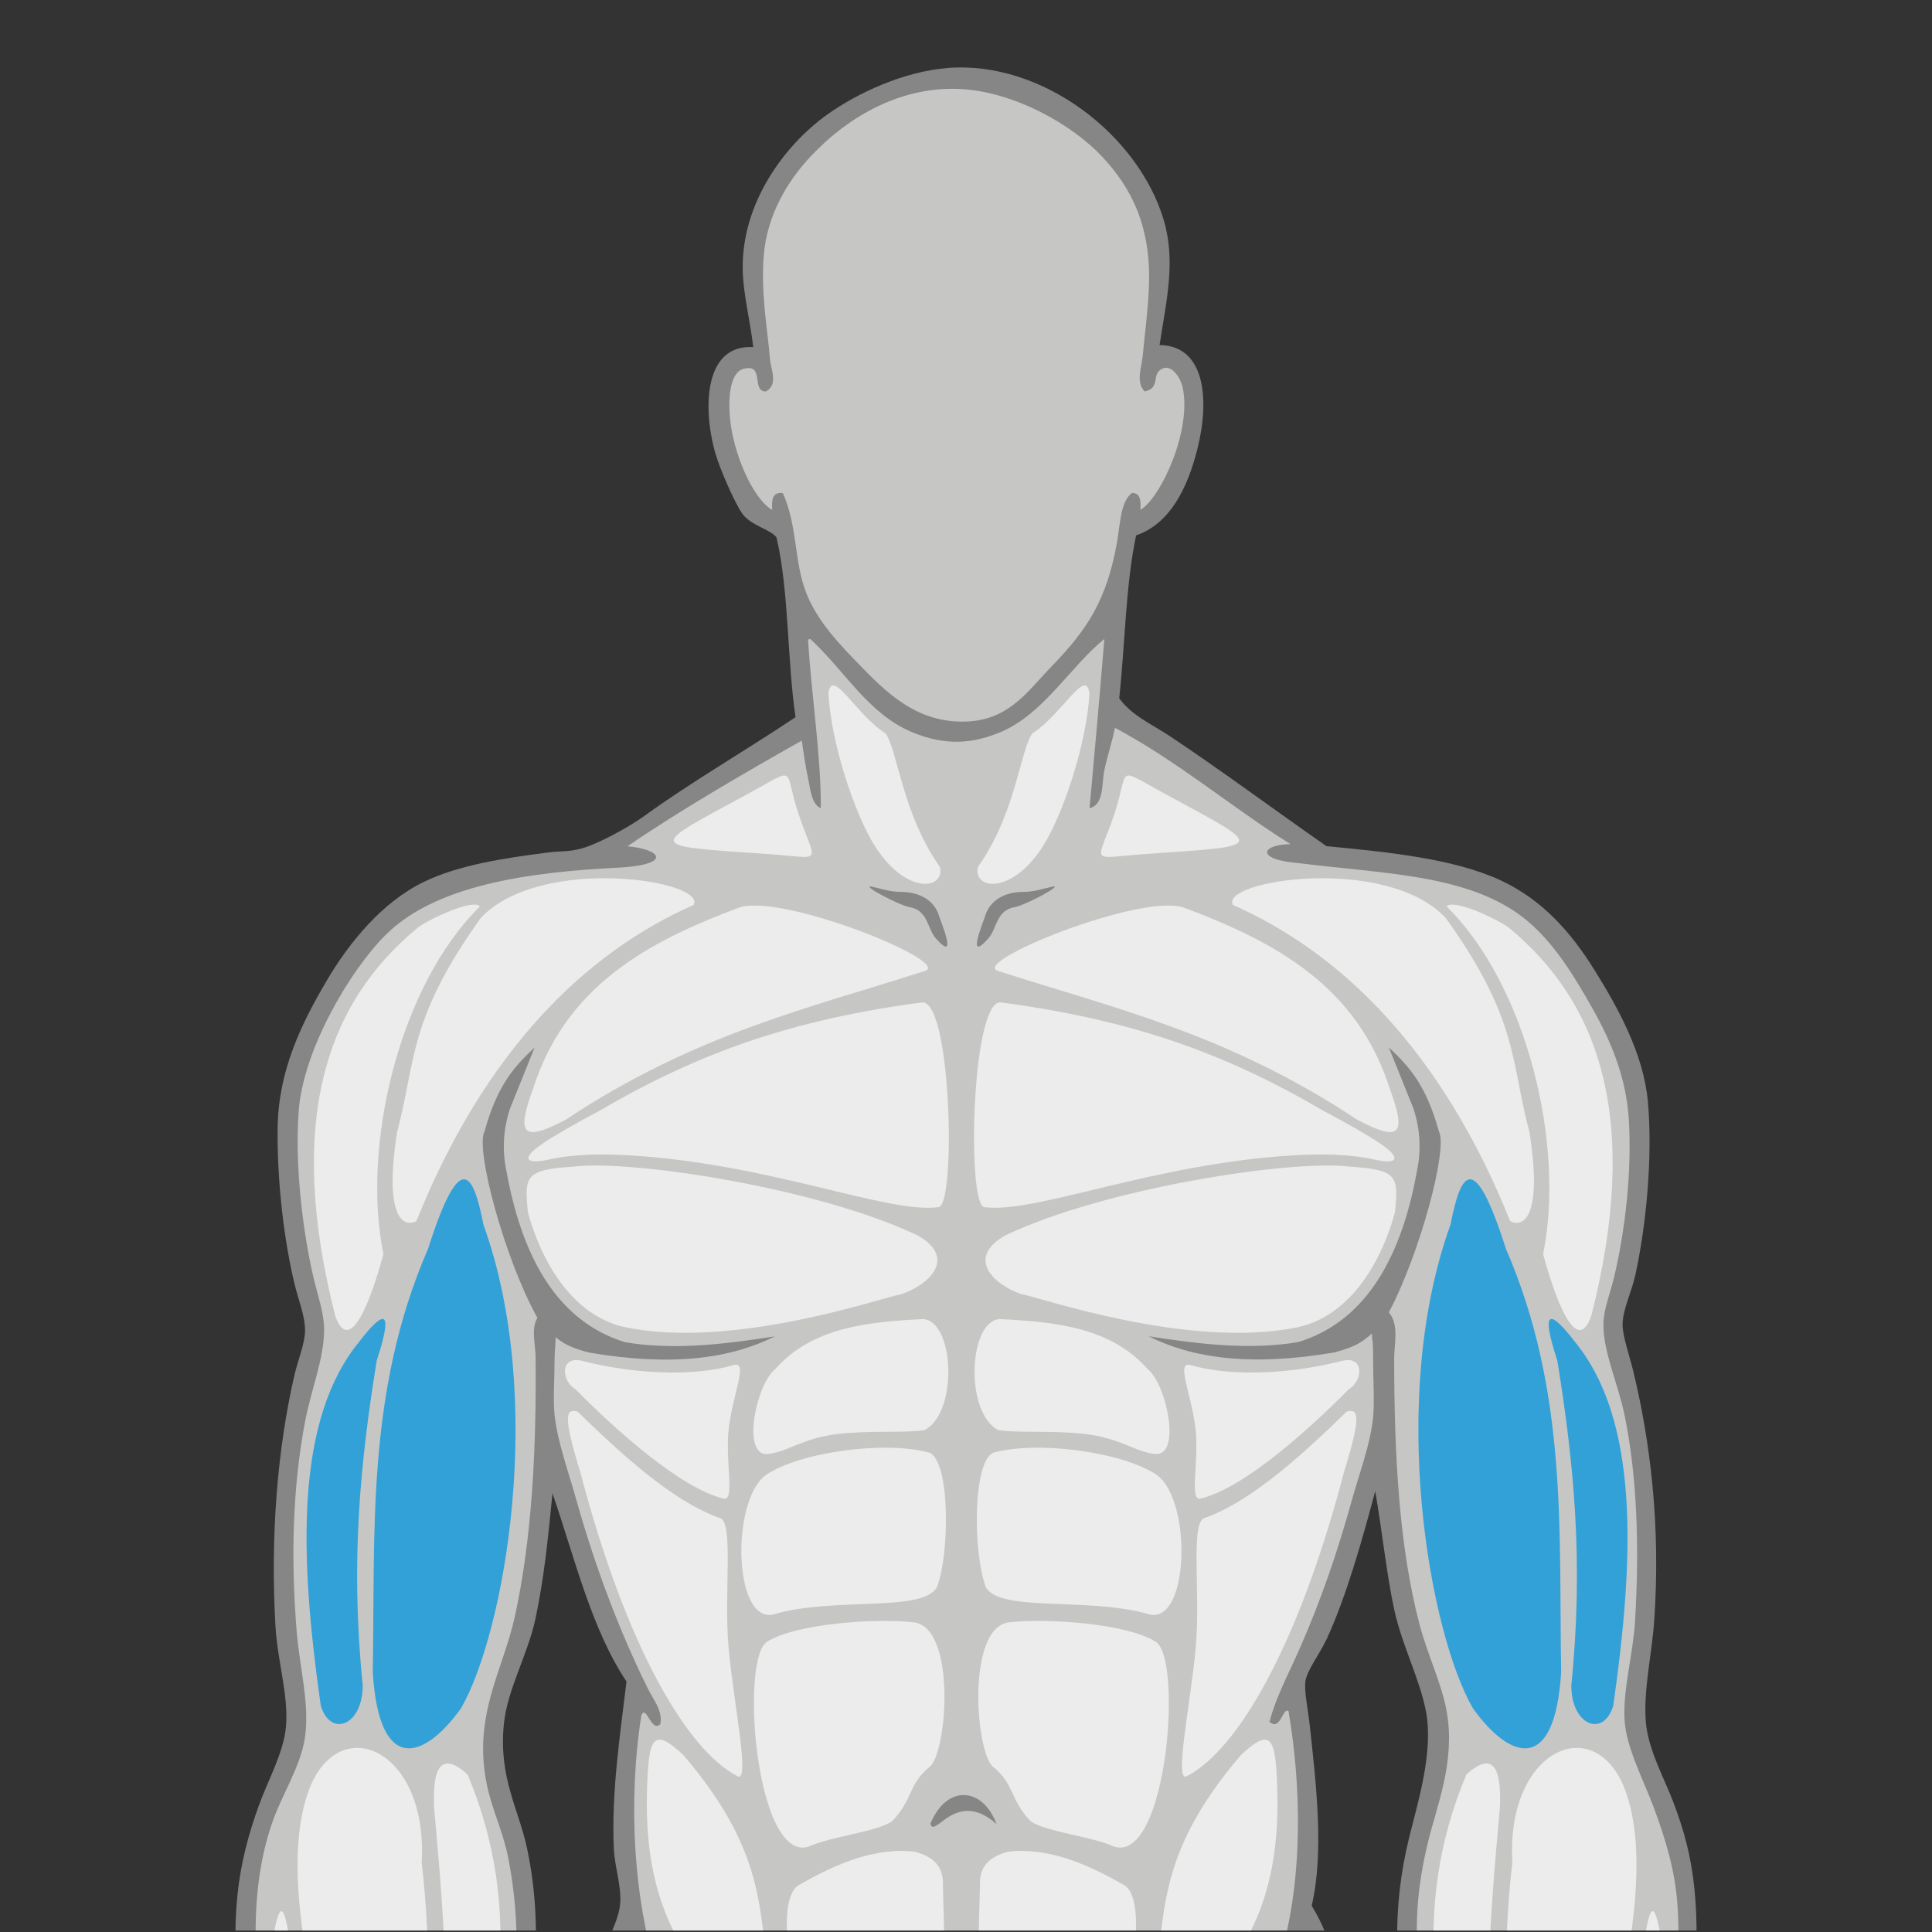 <?xml version="1.0" encoding="UTF-8"?>
<svg id="_ÎÓÈ_1" data-name=" ÎÓÈ 1" xmlns="http://www.w3.org/2000/svg" xmlns:xlink="http://www.w3.org/1999/xlink" version="1.1" viewBox="0 0 2834.6 2834.6">
  <rect x="0" y="0" width="2834.6" height="2834.6" fill="#333333" stroke="none"/>
  <defs>
    <style>
      .cls-1 {
        clip-path: url(#clippath);
      }

      .cls-2 {
        fill: none;
      }

      .cls-2, .cls-3, .cls-4, .cls-5, .cls-6 {
        stroke-width: 0px;
      }

      .cls-3 {
        fill: #ececec;
      }

      .cls-3, .cls-4, .cls-5, .cls-6 {
        fill-rule: evenodd;
      }

      .cls-4 {
        fill: #32a1d8;
      }

      .cls-5 {
        fill: #868686;
      }

      .cls-6 {
        fill: #c6c6c5;
      }
    </style>
    <clipPath id="clippath">
      <rect class="cls-2" x="-1.7" y="2.1" width="2838.1" height="2830.3"/>
    </clipPath>
  </defs>
  <g class="cls-1">
    <g>
      <path class="cls-5" d="M1701.1,506.3c66.9.5,74,79.3,55.8,152-14.9,59.5-41.2,110.5-90,127.2-15.4,72.4-16.2,159.6-24.8,238.9,18.4,25.8,49,38.8,74.5,55.8,76.2,50.8,153.2,108.1,229.6,161.3,87.2,8.3,185.4,17.9,254.4,49.6,61.9,28.5,104.1,76.2,139.6,133.4,33.1,53.3,71.3,121.2,77.6,192.4,7.2,82-2.7,181.8-18.6,254.4-5,22.9-18.3,50.1-18.6,71.4-.3,16.6,9.9,45.4,15.5,68.3,25.2,103.6,40.5,227.1,31,366.1-3.4,49.4-16.1,102.4-12.4,148.9,3.2,40.5,26.7,82.2,40.3,117.9,15.9,41.7,26.3,80.2,31,127.2,9.4,93-3.3,190.6-21.7,282.4-26,129.4-49.6,266.3-62.1,412.7-4.2,49.4-11,102.5-9.3,148.9,1.7,46.2,16.9,95.8,24.8,142.7,10.4,61.8,32,128.5,12.4,183.1-6.4,17.9-15.1,25.6-31,43.4-10.7,12-16.9,29.9-27.9,43.4-10.4,12.7-26.7,18.9-40.3,34.1-17.6,19.6-24,34.5-34.1,37.2-28.5,7.8-67.7-5.3-93.1-12.4-22.9-6.4-57.1-16.3-71.4-31-16.6-17.1-14.7-42.3-24.8-62-11.9-23.3-31.1-25.1-43.4-40.3-31.9,242.9-66.6,479.7-152,676.4-15.5,35.7-35.8,71.2-40.3,114.8-4.9,47.4,4,96.1-3.1,145.8-3.1,21.3-12.9,43.8-12.4,65.2.9,38.2,20.9,80.2,31,121,28.3,114.1,55.2,247.9,55.8,390.9.9,189.5-51.8,360.4-99.3,521.3-33,111.7-67.7,242.8-90,375.4-8.6,51.1-24.4,108.4-15.5,155.1,7.5,39.4,39.8,80.4,68.2,117.9,21.7,28.5,38.2,48.4,68.3,71.4,10.2,7.9,21.5,22.1,31,24.8,49.1,13.8,110,27.8,108.6,74.5-.8,27.2-20.5,39.1-68.2,40.3-35.2.9-70.3,0-105.5,0-72.2,0-151.4,10.8-211,3.1-16.6-2.1-30.4-13.5-52.7-15.5-51-4.7-100,12.6-117.9-15.5-22.7-35.7,29.2-137.1,27.9-180-.7-24.8-13-49.9-12.4-74.5.9-37.6,19.3-77,24.8-117.9,26.5-198,17.9-472.1-18.6-660.9-14.9-77-44.6-149-49.6-232.7-10.5,18-8.6,38.8-12.4,58.9-10.8,57.1-29.5,114.1-40.3,173.8-34.6,190-41.9,458.3-12.4,660.9,3.1,21.3,6.8,38.2,12.4,58.9,4.7,17.2,11.7,38.8,12.4,55.8,1.1,26.1-12.3,50.6-12.4,74.5-.4,63.7,46.4,116.9,31,183.1-14.4,26.8-74,13-114.8,15.5-24.7,1.5-38.9,15.5-68.3,15.5h-201.7c-67,0-161.5,10-170.7-27.9-10.5-43.8,35.1-67.4,65.2-77.6,10.6-3.6,24.4-4,37.2-9.3,37-15.4,78.4-60.4,102.4-93.1,21.9-29.9,62-82.5,68.3-124.1,6.5-43.3-6.7-96.7-15.5-145.8-22.9-127.4-59.6-267.9-93.1-381.6-47.4-160.8-105.5-326.3-105.5-527.5s33.4-309.4,68.3-446.8c4.8-18.9,14.8-39.1,15.5-55.8,1.5-35.1-15.8-73.5-18.6-111.7-3.1-43,3.8-96.9-6.2-133.4-15.5-56.8-49.1-109.7-68.3-170.7-54.2-172.2-103.1-380.2-121-586.4-10.4,1.5-27.7,14.5-37.2,24.8-15,16.3-16.5,60.7-34.1,77.6-17.3,16.6-49.3,21.1-74.5,27.9-34.7,9.4-83.2,29.4-108.6,0-3.8-4.5-5.3-17.1-12.4-24.8-11.3-12.3-28.2-19.6-40.3-34.1-25.1-30.1-51.2-53.4-62-83.8-16.2-45.2-1.5-113.3,9.3-176.9,8-46.9,21.7-94.9,24.8-133.4,3.8-46.6-4.8-99.7-9.3-152-12.4-144.4-35.2-285.2-62.1-418.9-18.2-90.9-38.6-180.7-27.9-285.5,4.8-46.9,16-88.5,31-130.3,14-38.9,37.3-79.3,40.3-117.9,3.6-45.3-12.6-95.7-15.5-145.8-7.7-132.4,2.9-261.4,27.9-369.2,5.2-22.2,15.5-46.5,15.5-65.2,0-21.4-10.3-46.4-15.5-68.3-14.9-62.4-25.4-146-24.8-226.5.6-85.7,35-155.2,71.4-217.2,34-58.1,82.4-116.4,142.7-145.8,52.1-25.4,119.7-35.3,183.1-43.4,20.8-2.7,28.2-.2,49.9-6.2,22.3-6.1,67.3-30.3,89.7-46.5,70.2-50.9,147.4-95.2,223.1-145.8-12.4-84.8-9.5-185-27.9-263.7-8.6-11.7-36.8-17.2-49.6-34.1-10.6-14-33.8-66.7-40.3-90-19-67.4-15.6-159.7,55.8-155.1-5-41.7-15-78.3-15.5-114.8-1.3-96.1,60.2-180.8,124.1-226.5,45.2-32.3,113.2-63.3,176.9-68.3,138.6-10.9,279.8,98.2,316.8,223.4,17.9,60.6,3.8,117.9-6.2,183.1h0s0,0,0,0ZM1946.2,2405.2c-10.2,22.1-29,45.8-31,62.1-1.8,14.3,4,41.9,6.2,62,9.6,87.4,21.5,187.9,3.1,266.9,62.1,98.6,43.2,242.2,65.2,369.2,6.9,40,19.5,80.5,27.9,117.9,37.7,166.1,36.1,349,49.6,533.7,16.1-57.2,57.7-105.6,77.6-167.6,11.5-35.9,16.6-82.5,21.7-127.2,5.2-45.1,12.7-95,12.4-139.6-.5-67.3-26.5-125.4-49.6-189.3-21.1-58.4-39.1-122.4-55.8-183.1-30.2-109.4-30.6-214-6.2-313.4,12.3-50.4,36.4-126.1,24.8-186.2-9.2-47.7-35-96.2-46.5-148.9-11.2-51.4-18.9-123.8-27.9-173.8-18.9,70.7-41.7,152.7-71.3,217.2h0ZM785.8,2374.2c-11.7,54.6-41.3,103.8-46.5,155.1-8.1,79,22,125.5,34.1,183.1,26.2,124.3,9.7,245.2-24.8,353.7-15.7,49.3-28.3,103.7-46.5,155.1-19.6,55.3-39.8,105.2-40.3,164.4-.4,40.5,7.1,82.7,12.4,124.1,5.4,41.7,8.8,84.3,18.6,121,18.5,69.1,58.2,127.6,86.9,189.3,6.8-185.1,6.1-362.7,37.2-512,10.7-51.4,27.4-102.7,34.1-148.9,14.6-100.7,6.4-201.7,31-285.5,7.9-27,25.9-54.8,27.9-80.7,2.1-26-8.2-54.3-9.3-80.7-3.6-82.2,8.8-164,18.6-245.1-51.4-76.8-75.8-180.7-108.6-276.2-6.3,63.9-12.3,124.7-24.8,183.1h0ZM1415.7,3717.7c-3.7,299.9-6.1,591.7-43.4,856.4-5.3,37.8-23.2,75.5-21.7,108.6,1.1,24.8,17,51.3,21.7,77.6,11.4,63.7,10.5,138.2,3.1,201.7-4.3,36.9-17.3,68.9-15.5,105.5,2.4,49.7,23,93.3,37.2,139.6,15.1,49.1,24,97.1,31,145.8-3-101.8,68.8-192.7,65.2-301-1.3-39.5-16.2-78.6-18.6-117.9-3.2-51.4-5.6-108.1,0-158.2,3.6-32,24.6-64.9,24.8-96.2.2-31.9-15.9-68.5-21.7-105.5-41.8-265-44.6-565.8-49.6-859.5-4.2,1-5.9,4.4-12.4,3.1h0Z"/>
      <path class="cls-6" d="M1204.3,1185.8c-14-6.2-15.4-28.4-18.6-43.4-4-18.7-6.8-38-9.3-55.8-81.4,45.8-180.5,103.3-255.8,155.1,49.2,4.2,65.3,25.8-7.6,31-142.3,6.7-275.2,27-347.5,99.3-52.5,52.5-120.4,168-127.2,257.5-6.2,82.1,6.7,181.3,21.7,245.1,5.8,24.7,15.1,50.6,15.5,74.5.7,42.6-19.1,89.9-27.9,136.5-18.2,95.9-21.1,199.7-12.4,307.2,4.3,53.4,19.2,106.8,12.4,155.1-6.2,44.6-34.9,85.7-49.6,130.3-36.9,111.3-23.5,236.7,0,353.7,32.3,160.4,60.6,317,74.5,487.1,2.9,35.6,7.6,75.1,6.2,108.6-1.9,45.3-17.2,95.9-24.8,142.7-3.8,23.3-9,47.4-12.4,71.4-3.7,26-9.3,55.5-6.2,77.6,5.9,41.5,49.4,59,65.2,99.3,29.3,5.6,39.1,49.5,62.1,55.8,29.1,8,118.2-23.8,130.3-37.2,14.1-15.6,11.7-44.6,21.7-62,16-27.8,44.2-30.4,49.6-52.7,5.7-23.1-5.4-77.2-18.6-108.6-24.6-58.4-63.7-105.5-80.7-167.6-8.4-30.6-10.8-68.9-15.5-108.6-4.4-37.2-13.3-75.6-15.5-111.7-5.1-83,9.3-139.7,31-198.6,14.7-40,28.3-78.8,40.3-117.9,23.9-78,53-164.2,52.7-260.6,0-41.2-4.6-84.9-12.4-124.1-7.2-36.3-23.5-69.7-31-105.5-21.3-101.5,22.9-167.5,40.3-245.1,25.6-114.4,32.5-249.3,31-384.7-.2-16.4-7-40.4,2.7-55.9-48.1-86.4-91.4-247.6-77.7-273.3,18.3-65.8,41.9-94.2,73.5-123.3-12.1,29.9-24.1,59.8-36.1,89.7-10,30.7-11.6,61.5-5,92.2,24.4,135,80.3,221.8,174.4,250.5,71,11.7,144.9,3,219.3-8.7-63.9,32-149.2,44.9-272.9,23.7-27.5-7.4-37-13-48.7-22.4-.2,10.4-1.6,21.4-1.6,30.7,0,28.6-2.4,62,0,83.8,4.4,39.5,20.2,82.3,31,121,28.7,102.3,64.3,195.9,105.5,279.3,8.1,16.5,22.5,33.3,18.6,52.7-13.1,13.9-20.9-30.5-27.9-12.4-20.1,129.2-10.3,269.3,21.7,372.3,5.6,17.9,20.8,37.6,12.4,55.8-20.4-4-23.2-27-31-43.4-7.9-16.7-17-34.4-24.8-49.6-18.4,48.9-23.6,99.5-27.9,152-4.7,56.6-3.2,117.5-12.4,170.7-5.1,29.9-15.3,60.7-21.7,90-20.5,93.1-37.2,192.1-40.3,304.1-4.1,146.5-20.2,296.4-3.1,440.6,23.3,196.5,71.6,387.1,127.2,555.4,18.9,57.1,55.9,108.6,65.2,164.4,6,36.3-2.3,67.9,0,102.4,2.5,36.3,9.2,73,15.5,105.5,6.5,33.6,21.2,64.6,18.6,96.2-14.6,16.9-27.6-19.2-31-3.1-72.7,238.8-88.7,509.2-18.6,763.3,55.6,201.4,119.1,388.4,155.1,608.2,5.5,33.5,13.5,68.9,12.4,99.3-1.5,43.4-16.5,69.9-34.1,99.3-27.7,46.4-60.9,86.8-96.2,117.9-5.3,4.6-23.4,18.6-12.4,18.6,18.8-1.7,41.1,2.3,62,3.1,20.4.8,44.9-5.6,58.9,6.2-23,11.7-55,9.6-86.9,12.4-72.1,6.4-149.8,2.1-167.6,55.8,27.3,11.2,57.6,6.2,86.9,6.2s62.4-.4,93.1,0c60,.8,121.1,8.2,176.9,0,14.5-2.1,26.5-10.6,40.3-12.4,36.1-4.8,69,6,102.4-3.1,6.1-63.4-34.8-108.8-34.1-167.6.3-23.9,13.8-47.8,12.4-74.5-1.5-28.9-16.1-55-21.7-83.8-6.1-31.2-6.4-65.3-9.3-96.2-19.3-206-14.8-404.1,21.7-602,11.6-62.8,29.8-118.1,40.3-173.8,24.5-129.8,13.6-271-21.7-381.6-17.3-54.3-41-115.2-40.3-173.8.4-38.9,16.2-75.7,18.6-111.7,3.3-49.2,4.7-102,0-152-3-31.4-22.1-63.1-24.8-96.2-4.2-51,15.7-84.9,21.7-130.3,36-271.7,38.8-568.5,43.4-868.8,19.6-5.5,59.7-6.4,71.4,6.2-2.5,296.3,10.4,600.5,46.5,856.4,5.2,36.8,18.7,73.1,21.7,108.6,4.1,48.8-15.4,67.8-21.7,102.4-12.9,70.3-6.2,162.2,6.2,223.4,4.7,23.2,12.4,45.2,12.4,68.3,0,58.5-23.2,115.3-40.3,170.7-36.7,118.3-37.6,250.9-15.5,375.4,9.8,55.2,28.1,110.8,40.3,173.8,25.8,132.8,32.8,261.8,34.1,390.9,1.1,104.2-1.4,210.5-15.5,301-4.5,29-19.1,56.7-21.7,86.9-2.7,30.6,12.4,54.5,12.4,83.8,0,25-12.3,55-18.6,80.7-6.7,26.9-16.4,52.9-15.5,83.8,32.1,14.4,67.6-3.2,108.6,3.1,12.5,1.9,24.2,10.5,37.2,12.4,54.1,7.9,120,0,180,0s93.4-1.1,130.3-3.1c12.4-.7,31,5.9,40.3-6.2,7.4-19.2-15.4-27.9-27.9-34.1-43.3-21.6-134.1-18.3-186.2-24.8-12.4-1.6-31.1,4.1-37.2-9.3,34.8-8.6,81.2-5.7,124.1-6.2-23.2-27.9-55.4-54.6-80.7-90-34.5-48.4-70.8-97.4-65.2-176.9,8.5-119.6,41.9-239.3,71.4-356.8,28-111.6,63.2-222.9,93.1-338.2,62.9-242.5,46.2-501.4-27.9-750.9-9.4-9.7-3,10.1-12.4,9.3-6.9,7-15.5-.2-21.7-3.1,9-59,29.2-116.8,34.1-186.2,2.5-35.3-4.3-73.2,0-111.7,6.1-54.5,43-110.7,62.1-167.6,57.1-170.2,103.6-364.5,124.1-564.7,15.1-147.7-1-295-6.2-440.6-4-111.3-20.1-212.2-40.3-304.1-7-31.8-20-61.5-24.8-93.1-15.6-101.6-3.9-214.8-40.3-310.3-11.3,2.1-8.4,16-12.4,24.8-3.8,8.2-11.1,15.9-15.5,24.8-7.5,15.3-10.9,45-31,40.3,1.1-29.5,16.3-60,24.8-93.1,26-100.9,25.2-227.5,6.2-338.2-8.2-7-11.8,30.1-27.9,15.5,9.1-35.5,27.5-69.4,43.4-105.5,31-70.1,55.7-141.2,77.6-220.3,11-39.8,26.9-80.6,31-121,2.2-21.6,0-56.4,0-86.9s-1.7-23.9-1.6-36c-15.3,12.8-22.8,19-55,27.7-123.7,21.2-209,8.3-272.9-23.7,74.3,11.7,148.3,20.4,219.3,8.7,94.1-28.7,150.1-115.5,174.4-250.5,6.6-30.8,5-61.5-5-92.2-12.1-29.9-24.1-59.8-36.1-89.7,31.6,29.2,55.3,57.6,73.5,123.3,13.3,24.9-27.1,177.4-73.5,265.4,15.4,18.2,7.8,46.6,7.8,66.9,0,147,7.9,279.2,37.2,390.9,12,45.7,33.4,88.2,40.3,130.3,12,72.3-15,135.7-27.9,189.3-7.7,31.7-13.5,65.1-15.5,99.3-8.1,139.1,41.7,269.8,77.6,375.4,27,79.5,56,143.5,49.6,245.1-4.9,79.1-18,194.2-46.5,263.7-26.9,65.5-96.8,161.3-80.7,229.6,7,29.4,39.6,31.6,52.7,55.8,9.6,17.8,7.2,47.2,21.7,62.1,29.3,29.9,89.5,25.3,130.3,37.2,11.5-9.8,19.6-22.2,31-34.1,11-11.4,24.4-19.1,34.1-31,4.5-5.5,5-15.9,9.3-21.7,14.3-19.5,40.4-34.9,46.5-55.8,12.5-42.5-7-106.4-15.5-158.2-7.9-48.2-21.5-96.3-24.8-139.6-5.1-67.9,4.9-146.7,12.4-220.3,7-68.5,17.1-138.7,27.9-204.8,22.7-138.7,66.2-270,55.8-412.7-3.5-47.9-17.1-93.9-34.1-139.6-16-43.1-41.2-89.4-43.4-130.3-2.5-45,12.6-95.7,15.5-145.8,6.2-105.8,3.3-210-15.5-301-9.4-45.6-31.5-93.2-31-133.4.2-21.9,10-45.1,15.5-68.3,16.1-67.3,26.6-154.7,21.7-232.7-3.7-60.1-25.8-113.6-52.7-161.3-27-47.8-53.4-91-90-124.1-81.1-73.3-209-73.5-341.3-90-64.3-5.1-55.6-27.3-12.4-27.9-87.7-55.1-164.4-121-257.5-170.7-3.4,18.4-10.7,39.7-15.5,62.1-4.1,19,0,50.9-21.7,55.8,7.5-82.5,14.9-165.1,21.7-248.2-48.6,39-89.2,110.1-152,136.5-41.3,17.4-81.6,20.6-130.6,0-64.4-27.1-97.9-89.7-148.9-136.5-1.9.2-3.7.5-3.1,3.1,5,80.9,19,169.2,18.6,245.1h0ZM1365.1,2675.6c24.5-58.8,77.1-53.2,97.1.7-59.6-53.3-91.4,22.8-97.1-.7h0ZM1277.8,1300.6c16,3.4,28,8,44.5,8,25.5,0,48.6,11.5,55.7,35.8,2.1,7.4,28.6,70-4.8,32.6-12.9-14.4-11.3-41.3-38.5-46-14.7-2.5-70.6-31.8-56.8-30.4h0ZM1545.4,1300.6c-16,3.4-28,8-44.5,8-25.5,0-48.6,11.5-55.7,35.8-2.1,7.4-28.6,70,4.8,32.6,12.9-14.4,11.3-41.3,38.5-46,14.7-2.5,70.6-31.8,56.8-30.4h0ZM1176.4,4619.2c34.1,55.9,112.3,85,117.1,58.1,3.1,5.4,16.9,30.8-24.4,33.3-18.6,0-54-21.3-67.3-34.6-18.2-18.2-22.4-37.8-25.4-56.8h0ZM1137.9,4650.1c-24.8,25.5-39.4,40.8-80.5,44.8,8.2,8.6,17.8,19.3,52.6,11.9,25.9-15.6,28.5-35.8,27.8-56.7h0ZM1077.8,4804.6c6.8,68.7,14.7,154.7,51.9,187.3,13.3,14,40,19.8,72.8,28.1-30.3,12.4-72.5,5.5-104.7-15.1-28.7-18.4-45.1-181.6-20-200.3h0ZM1296,4766.6c-.4,36.4.3,168.4-15.3,200.9-7.6,15.8-29.3,30.2-46.7,35.6,30.2,12.4,26.3,13.7,58.4-6.9,28.7-18.4,28.7-210.9,3.6-229.7h0ZM1679.2,4619.2c-34.1,55.9-112.3,85-117.1,58.1-3.1,5.4-16.9,30.8,24.4,33.3,18.6,0,54-21.3,67.3-34.6,18.2-18.2,22.4-37.8,25.4-56.8h0ZM1717.7,4650.1c24.8,25.5,39.4,40.8,80.5,44.8-8.2,8.6-17.8,19.3-52.6,11.9-25.9-15.6-28.5-35.8-27.8-56.7h0ZM1777.8,4804.6c-6.8,68.7-14.7,154.7-51.9,187.3-13.3,14-40,19.8-72.8,28.1,30.3,12.4,72.5,5.5,104.7-15.1,28.7-18.4,45.1-181.6,20-200.3h0ZM1559.6,4766.6c.4,36.4-.3,168.4,15.3,200.9,7.6,15.8,29.3,30.2,46.7,35.6-30.3,12.4-26.3,13.7-58.4-6.9-28.7-18.4-28.7-210.9-3.6-229.7h0ZM1676.3,524.9c3.4-35.6,7.8-67.9,9.3-102.4,4-90.6-26.1-147.2-68.3-192.4-44.4-47.6-127.9-94.2-204.8-99.3-87.3-5.8-166.7,38.2-223.7,99.3-32.9,35.2-63.7,85.2-68.3,145.8-4.3,56.1,5.6,106.5,9.3,152,1.1,13.4,12.6,36.6-6.2,46.5-20.6-.1-3.5-37.8-27.9-34.1-23.8,1-27.5,38.9-24.8,71.4,4.3,52.8,33.5,119.9,62.1,136.5-1.2-14.6.2-26.6,15.5-24.8,21.5,47,16.5,100.2,34.1,145.8,16.4,42.5,49.9,76.9,80.7,108.6,37.9,39.1,78.4,77.3,139.6,80.7,73.8,4.1,101.8-41.3,139.9-80.7,51.7-53.3,81.2-97,96.2-183.1,4.6-26.6,5-58.6,21.7-71.4,12.6-.2,13.4,11.5,12.4,24.8,29.7-17.1,76-116.8,62-180-3.1-14-15.5-32.1-27.9-27.9-19.9,6.7-2.6,29-27.9,34.1-13.1-14.2-4.5-34.6-3.1-49.6h0Z"/>
      <path class="cls-3" d="M1017.5,1327.8c-159.2,70.2-306.6,214.6-406.6,463.8-19.1,9.9-47.8-4.9-28.4-130.1,28-104.4,15.4-164.5,122.9-314.7,88.2-93.6,333.5-54.7,312.1-18.9h0Z"/>
      <path class="cls-3" d="M704.1,1330c-118.1,116.1-174.2,351.1-141.5,510-24.2,88.4-52,143.4-70.7,90.8-72.6-285.4-13.8-459.1,121.5-570.1,16.8-12.5,81.7-42.9,90.7-30.6h0Z"/>
      <path class="cls-4" d="M709.3,1796.6c-14.3-72.2-32.9-116.4-81.2,35.5-91.6,210.7-77.4,417.4-81.2,621.3,9.2,149.3,74.3,129.6,129.3,53.3,64.1-110.8,125.6-453.9,33-710.1h0Z"/>
      <path class="cls-4" d="M527.5,1967.9c39.9-51.6,48.3-42.1,25.2,28.4-23.9,148-39,294.7-20.5,476.6,0,58.5-46.8,77-61.5,30-31.5-220.6-38.1-419.8,56.8-534.9h0Z"/>
      <path class="cls-3" d="M451,2632.6c41.5-125.3,177.6-69.4,167.7,100.1,30.5,257.8-24,486.8,0,757.3-8.1,82-25.2,88.4-40.6,18.9-33.6-338.6-189-689.5-127.1-876.3h0Z"/>
      <path class="cls-3" d="M398.7,2857.4c17-118.9,24.9-11.1,36.3,53.7,35.2,219.1,114.3,430.7,129.4,646-1,47.7-46.8,58.7-64.7,41.1,1.5-215.4-112.9-662.1-101-740.7h0Z"/>
      <path class="cls-3" d="M685.9,2603.3c-35.7-32.1-52-15.7-49,49,15.2,169.1,30.1,338.3-3.6,502.5-2.4,70.2,7.3,79.8,29,29,70.8-189.6,107.7-381.3,23.6-580.5h0Z"/>
      <path class="cls-3" d="M1809.1,1327.8c159.2,70.2,306.6,214.6,406.6,463.8,19.1,9.9,47.8-4.9,28.4-130.1-28-104.4-15.4-164.5-122.9-314.7-88.2-93.6-333.5-54.7-312.1-18.9h0Z"/>
      <path class="cls-3" d="M2122.5,1330c118.1,116.1,174.2,351.1,141.5,510,24.2,88.4,52,143.4,70.7,90.8,72.6-285.4,13.8-459.1-121.5-570.1-16.8-12.5-81.7-42.9-90.7-30.6h0Z"/>
      <path class="cls-4" d="M2128.2,1796.6c14.3-72.2,32.9-116.4,81.2,35.5,91.6,210.7,77.4,417.4,81.1,621.3-9.2,149.3-74.3,129.6-129.3,53.3-64.1-110.8-125.6-453.9-33-710.1h0Z"/>
      <path class="cls-4" d="M2310.1,1967.9c-39.9-51.6-48.3-42.1-25.2,28.4,23.9,148,39,294.7,20.5,476.6,0,58.5,46.8,77,61.5,30,31.5-220.6,38.1-419.8-56.8-534.9h0Z"/>
      <path class="cls-3" d="M2386.6,2632.6c-41.5-125.3-177.6-69.4-167.7,100.1-30.5,257.8,24,486.8,0,757.3,8.1,82,25.2,88.4,40.6,18.9,33.6-338.6,189-689.5,127.1-876.3h0Z"/>
      <path class="cls-3" d="M2438.9,2857.4c-17-118.9-24.9-11.1-36.3,53.7-35.2,219.1-114.3,430.7-129.4,646,1,47.7,46.8,58.7,64.7,41.1-1.5-215.4,112.9-662.1,101-740.7h0Z"/>
      <path class="cls-3" d="M2151.6,2603.3c35.7-32.1,52-15.7,49,49-15.2,169.1-30.1,338.3,3.6,502.5,2.4,70.2-7.3,79.8-29,29-70.8-189.6-107.7-381.3-23.6-580.5h0Z"/>
      <path class="cls-3" d="M1171.8,1194.7c25.3,75.5,39.5,64.2-47.5,58.2-179.9-12.5-173.7-8.3-24-89.8,71-38.7,48.7-36.5,71.5,31.7h0Z"/>
      <path class="cls-3" d="M1215.5,1017.2c3.5,70.9,38.1,178.1,69.5,226.3,46,70.3,101.6,61.2,94.1,28.5-55.3-78.1-61.4-168.4-79.6-195.7-44.1-28.2-78.4-97.8-84.1-59.1h0Z"/>
      <path class="cls-3" d="M1085.2,1331.3c64-20.4,312.6,80.3,271.9,93.2-170.9,55-337,92.2-527.3,218.4-65.9,34.9-71.2,18.9-47.7-45.5,47.5-148.7,164.6-214.6,303.1-266.1h0Z"/>
      <path class="cls-3" d="M882.1,1628.3c-35.8,19-67.2,36.9-85.3,49.1-31.2,21-28.6,32,8.6,23.8,38.1-8.4,79.1-8.3,117.9-6.1,206.6,12.2,377.9,85.6,452.9,76.1,26.6,3.4,20.4-299.9-22.5-300.6-188.6,24.9-326.5,72.8-471.6,157.7h0Z"/>
      <path class="cls-3" d="M840.7,1711.7c-70.9,4.4-71.4,14.6-66.1,67.4,22.5,80.9,70.6,153.6,144.2,168.5,158.7,32.1,375.5-43.9,403.5-48.8,37.7-12.3,84-51.7,24.4-86-146.6-70.2-421.9-111.8-506-101.1h0Z"/>
      <path class="cls-3" d="M1137.3,2008.8c-27.7,22.4-49,124.6-12.8,124.6,31.1-2.2,50.9-23.5,106.7-29.7,46.2-5.2,96.2-.9,125-5.4,49.5-24.5,44.7-159.3-1.6-163-81,4.1-162.9,11.9-217.3,73.5h0Z"/>
      <path class="cls-3" d="M1123.8,2164c50.5-34,176.1-50.7,240.3-32.5,30.1,14.3,29.4,148.1,10.5,197.3-21.1,36.8-145.9,14.4-235.4,38.5-62.8,24.1-68.5-164.7-15.4-203.2h0Z"/>
      <path class="cls-3" d="M1127.1,2407.8c42.9-25.8,156.8-33.7,212.1-27.7,65.6,4.9,50.4,197.2,23.5,213.2-30.4,25.8-23.5,47.5-53.9,78.9-24,16.1-86.7,21.2-123.1,37.4-77.9,22.1-101-283.8-58.6-301.8h0Z"/>
      <path class="cls-3" d="M1174.1,2764.6c55.9-32.1,111.8-54.2,167.8-47.9,36.3,9.6,42.2,29.8,41.5,49.5,4.9,157.7,4.4,310.1,4.8,463.4-3.2,55.9-62.3,102.3-102.3,20.8-84.2-138.5-171.5-459.1-111.8-485.8h0Z"/>
      <path class="cls-3" d="M1634.8,1194.7c-25.3,75.5-39.5,64.2,47.5,58.2,179.9-12.5,173.7-8.3,24-89.8-71-38.7-48.7-36.5-71.5,31.7h0Z"/>
      <path class="cls-3" d="M1598.4,1017.2c-3.5,70.9-38.1,178.1-69.5,226.3-46,70.3-101.6,61.2-94.1,28.5,55.3-78.1,61.4-168.4,79.6-195.7,44.1-28.2,78.4-97.8,84.1-59.1h0Z"/>
      <path class="cls-3" d="M1736,1331.3c-64-20.4-312.6,80.3-271.9,93.2,170.9,55,337,92.2,527.3,218.4,65.9,34.9,71.2,18.9,47.7-45.5-47.5-148.7-164.6-214.6-303.1-266.1h0Z"/>
      <path class="cls-3" d="M1939.1,1628.3c35.8,19,67.2,36.9,85.3,49.1,31.2,21,28.6,32-8.6,23.8-38.1-8.4-79.1-8.3-117.9-6.1-206.6,12.2-377.9,85.6-452.9,76.1-26.6,3.4-20.4-299.9,22.5-300.6,188.6,24.9,326.5,72.8,471.6,157.7h0Z"/>
      <path class="cls-3" d="M1980.5,1711.7c70.9,4.4,71.4,14.6,66.1,67.4-22.5,80.9-70.6,153.6-144.2,168.5-158.7,32.1-375.5-43.9-403.5-48.8-37.7-12.3-84-51.7-24.4-86,146.6-70.2,421.9-111.8,506-101.1h0Z"/>
      <path class="cls-3" d="M1683.9,2008.8c27.7,22.4,49,124.6,12.8,124.6-31.1-2.2-50.9-23.5-106.7-29.7-46.2-5.2-96.2-.9-125-5.4-49.5-24.5-44.7-159.3,1.6-163,81,4.1,162.9,11.9,217.3,73.5h0Z"/>
      <path class="cls-3" d="M1697.3,2164c-50.5-34-176.1-50.7-240.3-32.5-30.1,14.3-29.4,148.1-10.5,197.3,21.1,36.8,145.9,14.4,235.4,38.5,62.8,24.1,68.5-164.7,15.4-203.2h0Z"/>
      <path class="cls-3" d="M1694,2407.8c-42.9-25.8-156.8-33.7-212.1-27.7-65.6,4.9-50.4,197.2-23.5,213.2,30.4,25.8,23.5,47.5,53.9,78.9,24,16.1,86.7,21.2,123.1,37.4,77.9,22.1,101-283.8,58.6-301.8h0Z"/>
      <path class="cls-3" d="M1647.1,2764.6c-55.9-32.1-111.8-54.2-167.8-47.9-36.3,9.6-42.2,29.8-41.5,49.5-4.9,157.7-4.4,310.1-4.8,463.4,3.2,55.9,62.3,102.3,102.3,20.8,84.2-138.5,171.5-459.1,111.8-485.8h0Z"/>
      <path class="cls-3" d="M851.9,1996.2c-30.7-6.1-28.1,30.2-7.3,42.3,59.5,60.4,154.2,145,216.7,160.1,18,5.3,1.9-56.3,8.1-104.5,6.6-51.3,28.4-96.5,7.5-91.4-62.9,18.3-152,12.4-225-6.6h0Z"/>
      <path class="cls-3" d="M847.3,2071c63.7,61.9,138.3,130.7,207.5,155.8,23,2.7,6.7,107.9,14.2,190.8,7.4,82.8,33.2,203.4,11.8,187.7-71.7-37.6-161.3-185.6-229.4-445.5-25.2-81.7-21.9-93.5-4.1-88.8h0Z"/>
      <path class="cls-3" d="M1002.4,2574.7c-43.8-40.8-50.5-25.5-52.9,45.6-5.5,146,34.7,237.2,120.4,323,57.2,71.2,82.7,67.5,62-21.9-21.3-108.1,0-195.4-129.6-346.8h0Z"/>
      <path class="cls-3" d="M1971.3,1996.2c30.7-6.1,28.1,30.2,7.3,42.3-59.5,60.4-154.2,145-216.7,160.1-18,5.3-1.9-56.3-8.1-104.5-6.6-51.3-28.4-96.5-7.5-91.4,62.9,18.3,152,12.4,225-6.6h0Z"/>
      <path class="cls-3" d="M1976,2071c-63.7,61.9-138.3,130.7-207.5,155.8-23,2.7-6.7,107.9-14.2,190.8-7.4,82.8-33.2,203.4-11.8,187.7,71.7-37.6,161.3-185.6,229.4-445.5,25.2-81.7,21.9-93.5,4.1-88.8h0Z"/>
      <path class="cls-3" d="M1820.9,2574.7c43.8-40.8,50.5-25.5,52.9,45.6,5.5,146-34.7,237.2-120.4,323-57.2,71.2-82.7,67.5-62-21.9,21.3-108.1,0-195.4,129.6-346.8h0Z"/>
      <path class="cls-3" d="M913.7,2968.6c11.8-127.1,112.6,72.8,80.3,151.3-13.8,45.7-33.3,88.6-41.4,137.1-13.2,66-56.7,46.8-51-35.1,7.5-77.8-1.6-173.6,12.2-253.3h0Z"/>
      <path class="cls-3" d="M1117,3122.3c156.3,265.9,151.5,365.5,47.8,846.1-14.1,110.2-30.1,182.5-58.4-10.6-28.9-273.8-183.5-482.1-86.7-821.3,18.3-47.2,22.4-147.5,97.4-14.2h0Z"/>
      <path class="cls-3" d="M881.6,3435.2c19.8-132,43.1-136.3,69.9-12.9,97.5,382.4,179.6,758.7,173.3,1099.6-15.4,102.1-39.5,176.5-124.2,56.9-151.5-322-202.1-697.4-119-1143.6h0Z"/>
      <path class="cls-3" d="M1269.7,3631.8c38.8-114.7,63.8-98.3,75,49.2,15.5,293.2,8.6,596.8-28.5,879.7-10.3,121.6-155.2,46.6-163-139.7-11.8-212.5,45.2-493.7,116.4-789.1h0Z"/>
      <path class="cls-3" d="M1022.6,5136.4c37.3-176.5,130.8-73.3,174.9,199.9,45,267.4-59.7,555.5,74.5,1110.7,18.9,66.8-6.7,88-22.9,94.3-23.7,9.2-57.1-24.2-61.7-50.3-88.9-513.3-316.9-870.5-164.7-1354.6h0Z"/>
      <path class="cls-3" d="M1261.3,5127.1c-9.4-120.5,44-131,75.5,53.5,96.7,337.6,4.4,459.1-25.1,672.9-10.5,117.4-43,114.2-37.7-40.9-4.2-228.5,32.5-428.7-12.6-685.5h0Z"/>
      <path class="cls-3" d="M1927.1,2968.6c-11.8-127.1-112.6,72.8-80.3,151.3,13.8,45.7,33.3,88.6,41.4,137.1,13.2,66,56.7,46.8,51-35.1-7.5-77.8,1.6-173.6-12.2-253.3h0Z"/>
      <path class="cls-3" d="M1731.1,3122.3c-156.3,265.9-151.5,365.5-47.8,846.1,14.1,110.2,30.1,182.5,58.4-10.6,28.9-273.8,183.5-482.1,86.7-821.3-18.3-47.2-22.4-147.5-97.4-14.2h0Z"/>
      <path class="cls-3" d="M1966.6,3435.2c-19.8-132-43.1-136.3-69.9-12.9-97.5,382.4-179.6,758.7-173.3,1099.6,15.4,102.1,39.5,176.5,124.2,56.9,151.5-322,202.1-697.4,119-1143.6h0Z"/>
      <path class="cls-3" d="M1578.5,3631.8c-38.8-114.7-63.8-98.3-75,49.2-15.5,293.2-8.6,596.8,28.5,879.7,10.3,121.6,155.2,46.6,163-139.7,11.8-212.5-45.2-493.7-116.4-789.1h0Z"/>
      <path class="cls-3" d="M1825.5,5136.4c-37.3-176.5-130.8-73.3-174.9,199.9-45,267.4,59.7,555.5-74.5,1110.7-18.9,66.8,6.7,88,22.9,94.3,23.7,9.2,57.1-24.2,61.7-50.3,88.9-513.3,316.9-870.5,164.7-1354.6h0Z"/>
      <path class="cls-3" d="M1597.8,5127.1c9.4-120.5-44-131-75.5,53.5-96.7,337.6-4.4,459.1,25.1,672.9,10.5,117.4,43,114.2,37.7-40.9,4.2-228.5-32.5-428.7,12.6-685.5h0Z"/>
    </g>
  </g>
</svg>